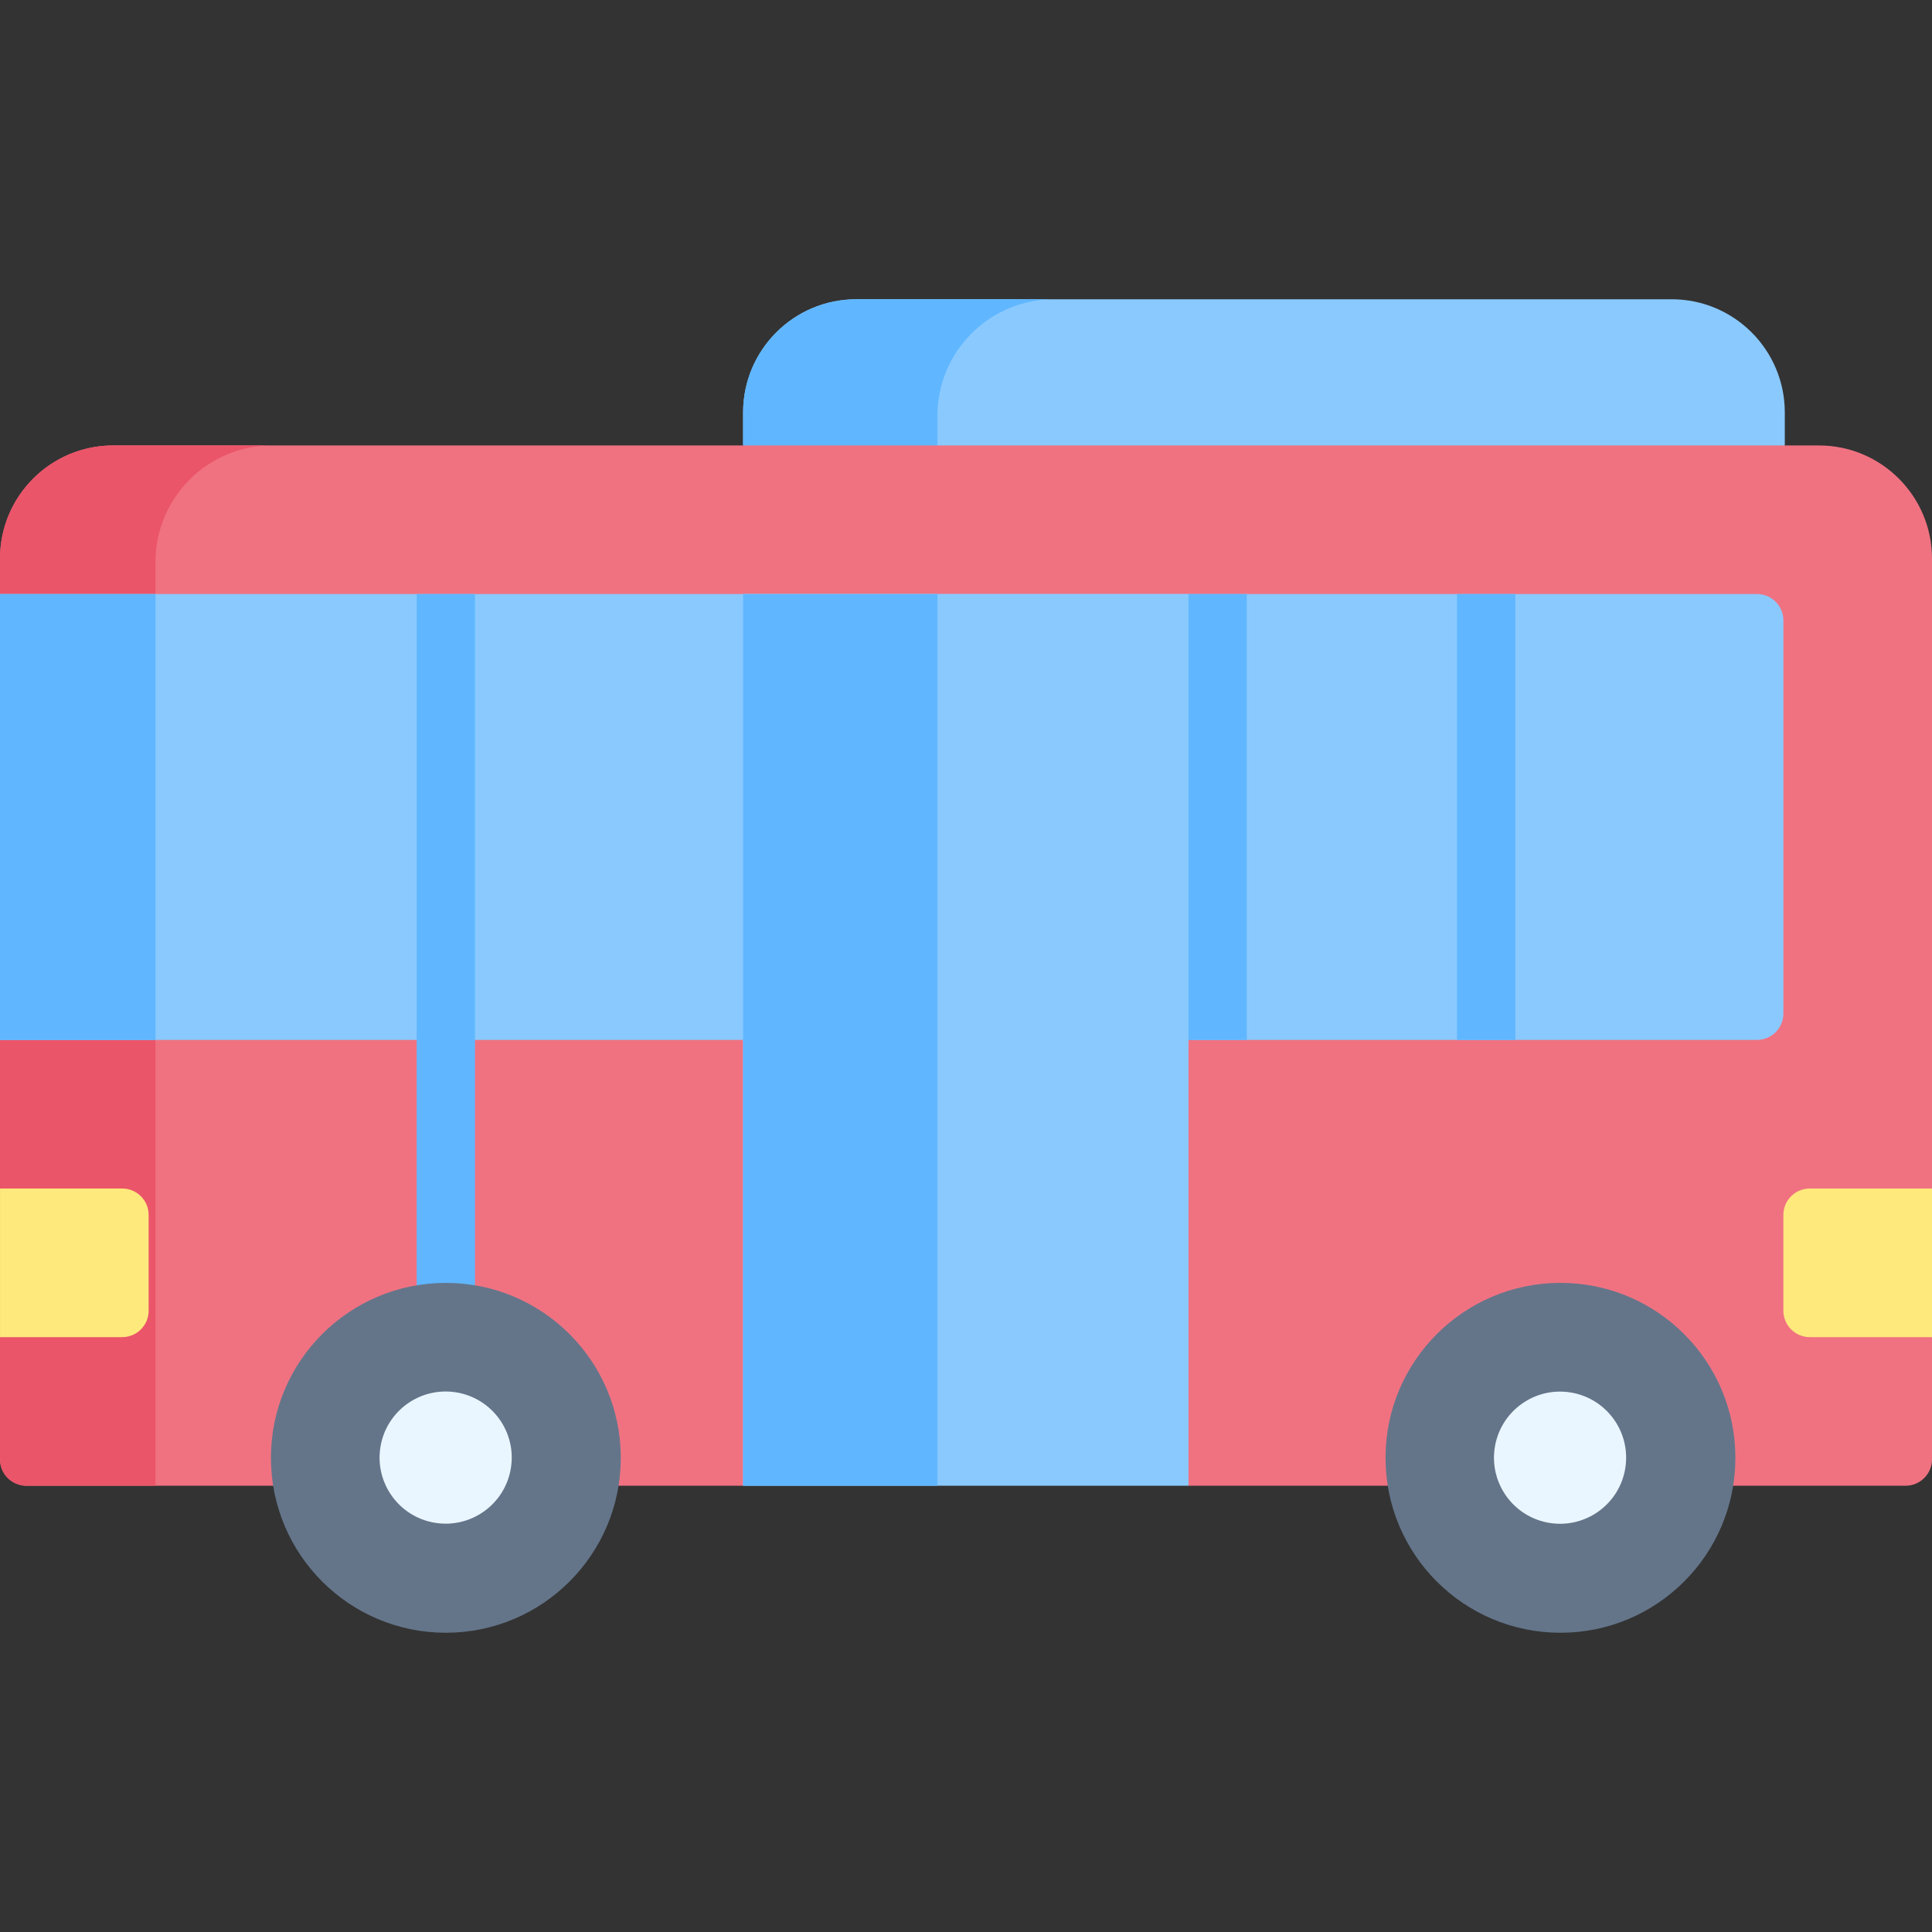 <svg id="Capa_1" enable-background="new 0 0 512 512" height="512" viewBox="0 0 512 512" width="512" xmlns="http://www.w3.org/2000/svg"><rect x="0" y="0" width="512" height="512" fill="#333333" stroke="none"/><g><path d="m472.99 109.306v8.74l-13.09 10h-248.23l-14.74-10v-8.74c0-16.57 13.43-30 30-30h216.06c16.57 0 30 13.43 30 30z" fill="#8ac9fe"/><path d="m279.34 79.306c-17.06 0-30.91 13.84-30.91 30.9v17.84h-36.76l-14.74-10v-8.74c0-16.57 13.43-30 30-30z" fill="#60b7ff"/><path d="m502 322.006v25.7l10 6.65v32.38c0 3.866-3.134 7-7 7h-190.041l-9.625-10h-98.667l-9.741 10h-189.926c-3.866 0-7-3.134-7-7v-32.38l10-6.65v-26.36l-10-6.38v-39.38l10-8.24v-101.34l-10-8.58v-9.38c0-16.568 13.432-30 30-30h452c16.568 0 30 13.431 30 30v166.92z" fill="#f07281"/><path d="m72.11 118.046c-17.06 0-30.9 13.84-30.9 30.9v244.79h-34.21c-3.866 0-7-3.134-7-7v-32.38l10-6.65v-26.36l-10-6.38v-39.38l10-8.24v-101.34l-10-8.58v-9.38c0-16.568 13.432-30 30-30z" fill="#eb5569"/><path d="m32.389 354.352h-32.385v-39.384h32.384c3.866 0 7 3.134 7 7v25.384c.001 3.866-3.133 7-6.999 7z" fill="#fee97d"/><path d="m512 354.352h-32.384c-3.866 0-7-3.134-7-7v-25.384c0-3.866 3.134-7 7-7h32.384z" fill="#fee97d"/><path d="m472.62 164.426v104.163c0 3.866-3.134 7-7 7h-465.62v-118.163h465.62c3.866 0 7 3.134 7 7z" fill="#8ac9fe"/><path d="m0 157.426h41.208v118.163h-41.208z" fill="#60b7ff"/><path d="m196.926 157.431h118.033v236.306h-118.033z" fill="#8ac9fe"/><path d="m196.921 157.436h51.509v236.305h-51.509z" fill="#60b7ff"/><g><path d="m125.879 157.426v182.55c0 4.265-3.451 7.726-7.726 7.726-4.265 0-7.726-3.461-7.726-7.726v-182.55z" fill="#60b7ff"/></g><g><path d="m386.126 157.426h15.453v118.163h-15.453z" fill="#60b7ff"/></g><g><path d="m314.96 157.426h15.453v118.163h-15.453z" fill="#60b7ff"/></g><circle cx="118.157" cy="386.336" fill="#64758a" r="46.359"/><ellipse cx="118.158" cy="386.336" fill="#eaf6ff" rx="17.513" ry="17.513" transform="matrix(.16 -.987 .987 .16 -282.116 441.084)"/><circle cx="413.539" cy="386.336" fill="#64758a" r="46.359"/><ellipse cx="413.54" cy="386.336" fill="#eaf6ff" rx="17.513" ry="17.513" transform="matrix(.16 -.987 .987 .16 -34.049 732.652)"/></g></svg>